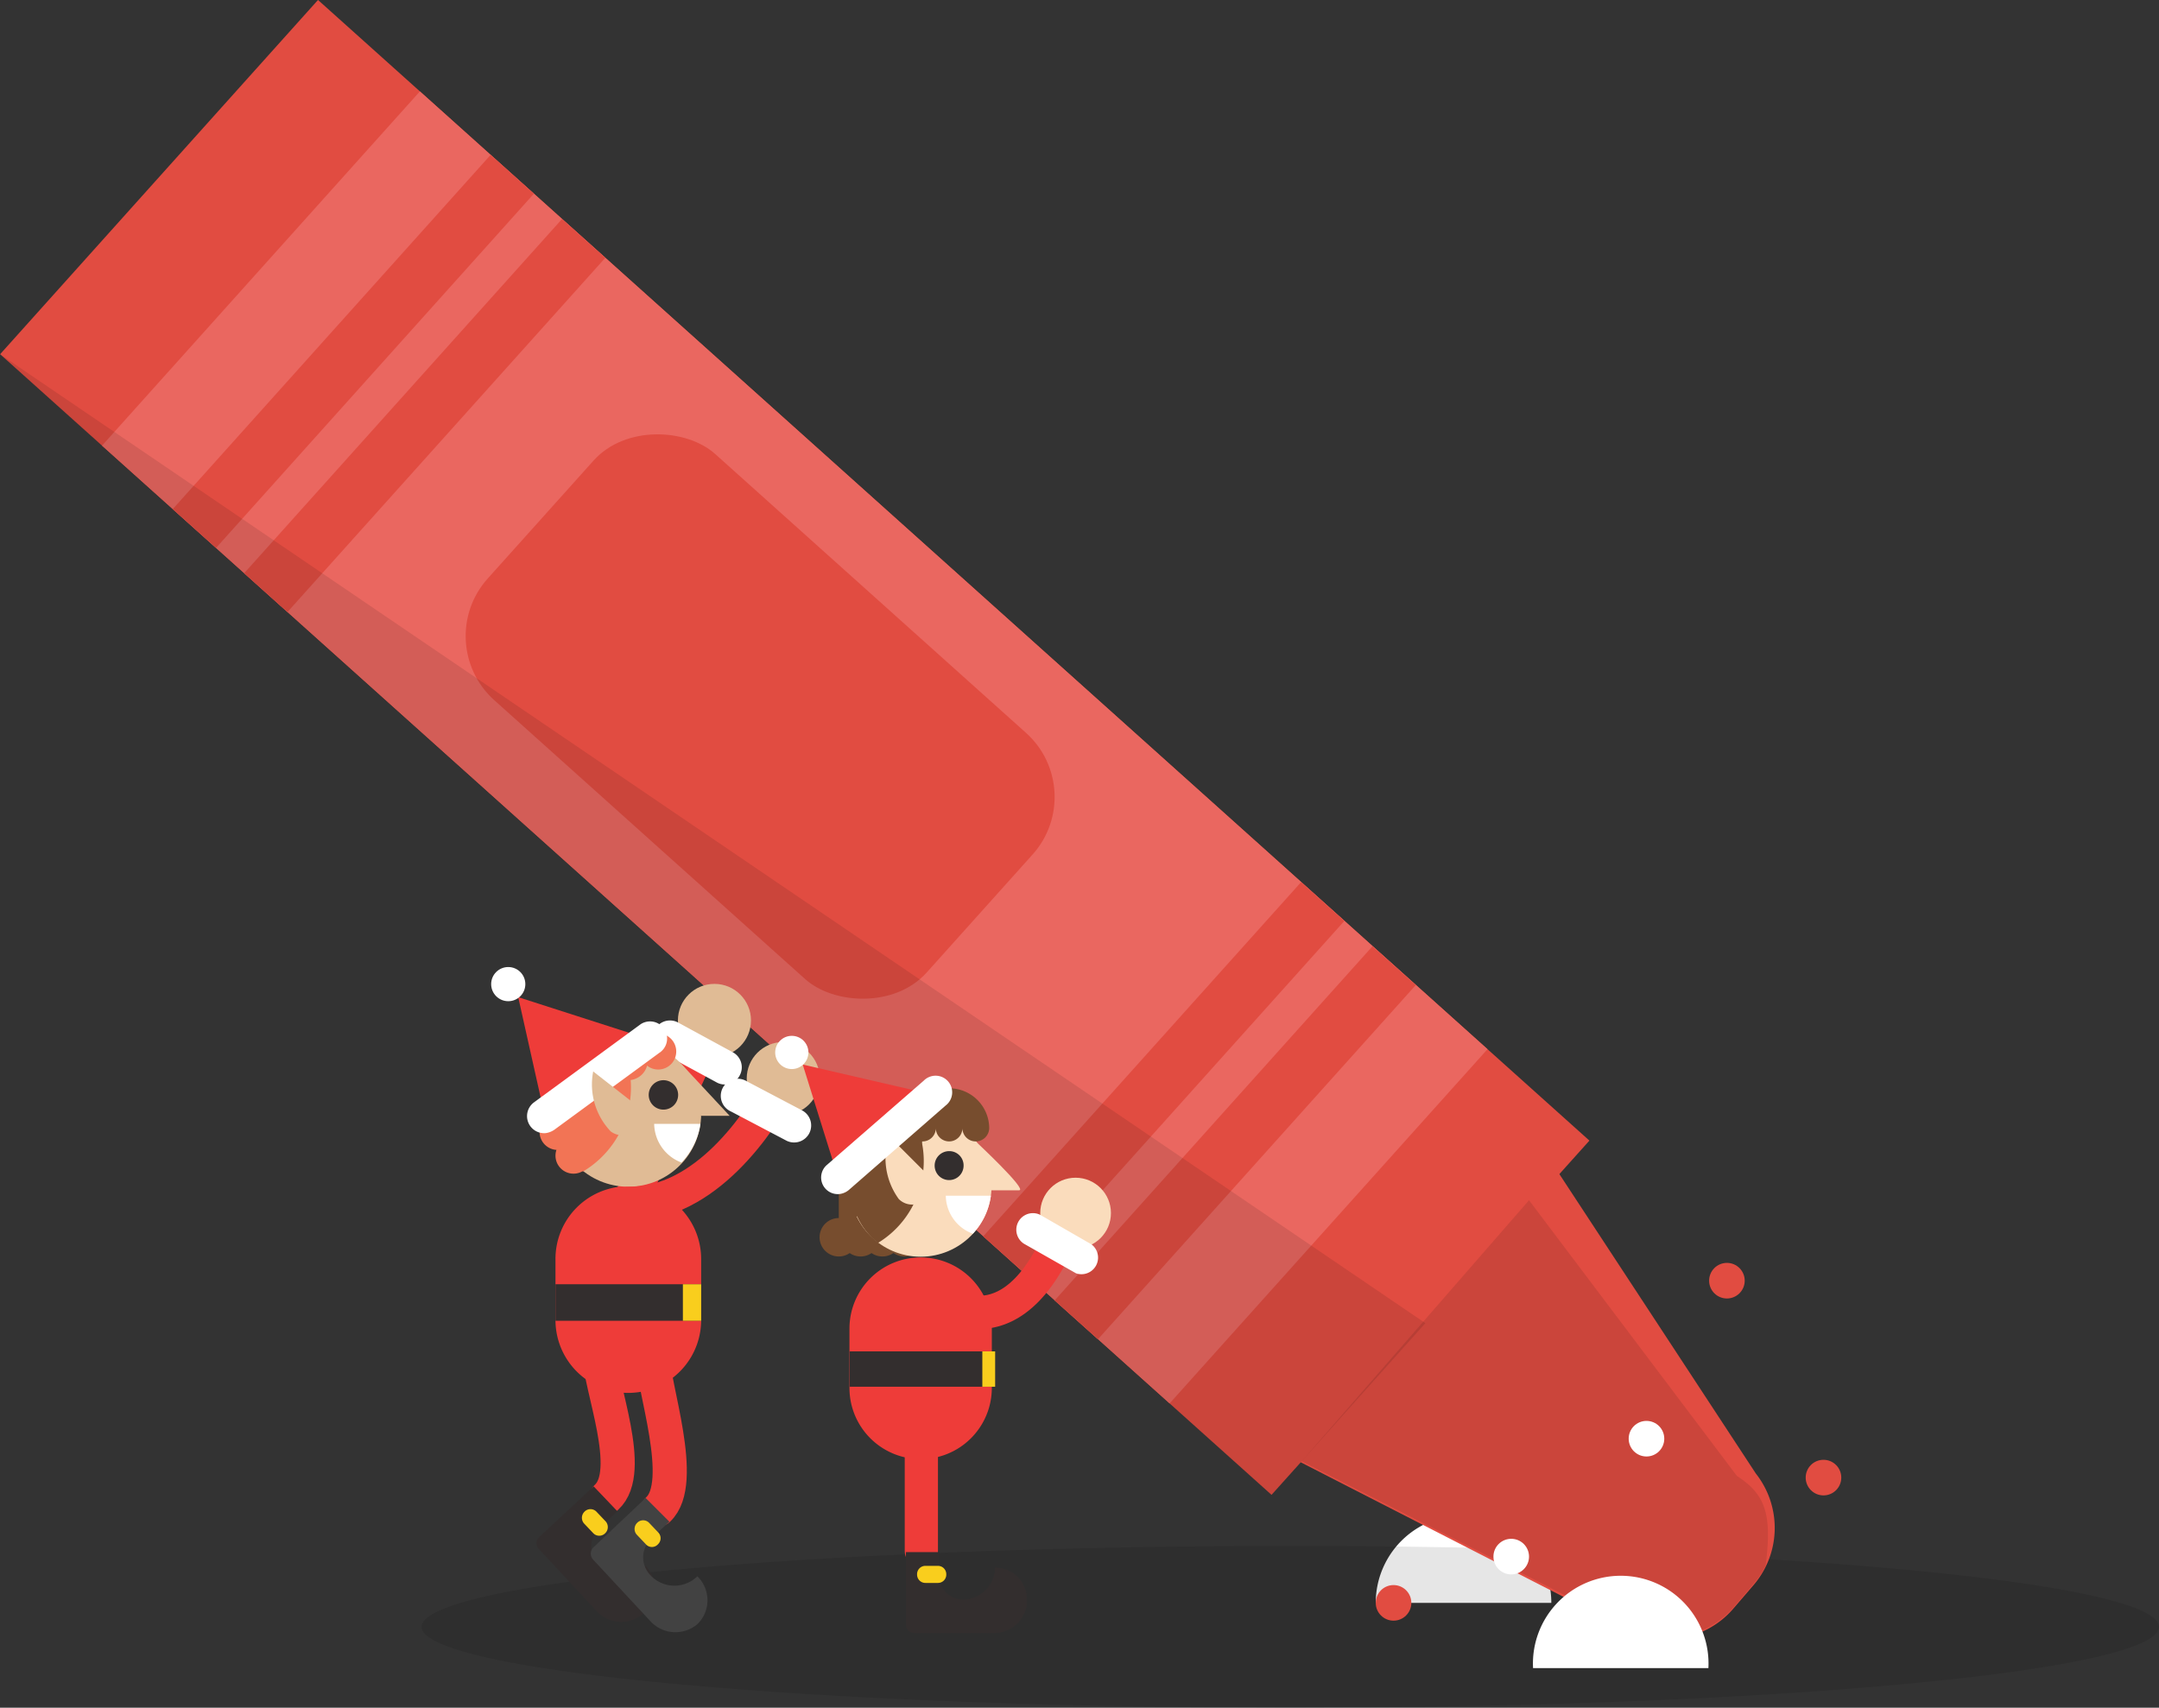 <svg xmlns="http://www.w3.org/2000/svg" width="90.99" height="71.98" viewBox="0 0 90.99 71.98"><rect x="0" y="0" width="90.99" height="71.98" fill="#333333" stroke="none"/><defs><style>.cls-1{fill:#fff}.cls-2{opacity:.1}.cls-3{fill:#e14c41}.cls-15,.cls-5{fill:none;stroke:#ee3c39;stroke-linecap:round;stroke-miterlimit:10}.cls-5{stroke-width:1.44px}.cls-6{fill:#332e2e}.cls-7{fill:#f9ce1d}.cls-9{fill:#ee3c39}.cls-11{fill:#e0bb95}.cls-12{fill:#fadcbc}.cls-13{fill:#f27455}.cls-14{fill:#774d2e}.cls-15{stroke-width:1.4px}</style></defs><g id="grid"><path class="cls-1" d="M65.38 67.56a3.7 3.7 0 0 0-7.4 0"/><ellipse class="cls-2" cx="54.38" cy="68.57" rx="36.61" ry="3.41"/><path class="cls-3" d="M73.86 66.86l-.86 1a3.7 3.7 0 0 1-4.7.68L53.58 61l11.36-12.7L74 62.11a3.7 3.7 0 0 1-.14 4.75z"/><path class="cls-3" transform="rotate(-48.1 33.49 31.498)" d="M23.46-4.49h20.06V67.5H23.46z"/><path transform="rotate(-48.1 33.49 31.498)" fill="#ea6760" d="M23.46 1.28h20.06v60.45H23.46z"/><path class="cls-3" transform="rotate(-48.1 17.899 17.514)" d="M7.87 16.29h20.06v2.45H7.87z"/><path class="cls-3" transform="rotate(-48.1 14.886 14.812)" d="M4.86 13.59h20.06v2.45H4.86z"/><path class="cls-3" transform="rotate(-48.1 52.061 48.169)" d="M42.03 46.94h20.06v2.45H42.03z"/><path class="cls-3" transform="rotate(-48.1 49.048 45.468)" d="M39.02 44.24h20.06v2.45H39.02z"/><rect class="cls-3" x="25.07" y="17.77" width="13.94" height="24.86" rx="3.63" transform="rotate(-48.1 32.039 30.205)"/><path class="cls-2" d="M0 14.93l60.07 40.84-6.48 7.24L0 14.93z"/><path class="cls-2" d="M64.44 50.59l-9.58 11 13.48 6.86a3.68 3.68 0 0 0 4.7-.68l.85-1a3.32 3.32 0 0 0 .52-.78c.28-2.16 0-3-1.21-3.78z"/><path class="cls-1" d="M72 70.31a3.7 3.7 0 1 0-7.39 0"/><circle class="cls-3" cx="76.85" cy="62.28" r=".75"/><circle class="cls-3" cx="58.73" cy="67.56" r=".75"/><circle class="cls-1" cx="63.69" cy="65.61" r=".75"/><circle class="cls-1" cx="69.39" cy="60.64" r=".75"/><circle class="cls-3" cx="72.78" cy="53.98" r=".75"/><path class="cls-5" d="M25.27 57.11c0 1.3 1.5 4.9.29 6"/><path class="cls-6" d="M27.21 66a1.38 1.38 0 0 1-2-.07 1.07 1.07 0 0 1 .05-1.52l.76-.71-1-1.05-2.3 2.14a.35.35 0 0 0 0 .51l2.4 2.58a1.42 1.42 0 0 0 2 .13 1.4 1.4 0 0 0 .09-2.01z"/><path class="cls-7" d="M25 64.62l-.37-.39a.36.36 0 0 1 0-.51.35.35 0 0 1 .51 0l.37.39a.36.36 0 0 1 0 .51.35.35 0 0 1-.51 0z"/><path fill="#32a558" d="M25.22 57.11h2.52l-1.26-6.37-1.26 6.37z"/><path class="cls-9" d="M26.48 50a3.06 3.06 0 0 0-3.07 3.07v2.57a3.07 3.07 0 0 0 6.14 0v-2.55A3.07 3.07 0 0 0 26.48 50z"/><path class="cls-5" d="M27.5 57.11c0 1.3 1.46 5.37.24 6.51"/><path d="M29.39 66.44a1.38 1.38 0 0 1-2-.07 1.08 1.08 0 0 1 .06-1.52l.76-.71-1-1L25 65.23a.37.37 0 0 0 0 .51l2.4 2.58a1.43 1.43 0 0 0 2 .13 1.41 1.41 0 0 0-.01-2.01z" fill="#424242"/><path class="cls-7" d="M27.22 65.09l-.37-.39a.36.36 0 0 1 0-.51.35.35 0 0 1 .51 0l.37.39a.35.35 0 0 1 0 .51.34.34 0 0 1-.51 0z"/><path class="cls-6" d="M23.41 54.13h6.14v1.54h-6.14z"/><path class="cls-7" d="M28.78 54.13h.77v1.54h-.77z"/><path class="cls-5" d="M26.48 50.74c.62-1.15 2.67-6 3.47-7.43"/><circle class="cls-11" cx="30.11" cy="43.01" r="1.54"/><path class="cls-1" d="M30.86 44.34l-2.28-1.24a.72.72 0 0 0-.69 1.27l2.29 1.24a.71.71 0 0 0 1-.29.72.72 0 0 0-.32-.98z"/><path class="cls-12" d="M25.87 46.37l-1.08-1.57a4.19 4.19 0 0 0 .29 2.72.48.48 0 0 0 .39.24c.31 0 .56-.36.56-.81a1 1 0 0 0-.16-.58z"/><circle class="cls-11" cx="26.48" cy="46.95" r="3.07"/><path class="cls-13" d="M26.48 43.88a3.08 3.08 0 0 0-1.54.41.81.81 0 0 0 .71.41l-.34.34a.82.82 0 0 0 1.17 0v.49a.83.83 0 0 0 .82-.83l.35.34a.8.8 0 0 0 .19-.84 3 3 0 0 0-1.36-.32z"/><path class="cls-14" d="M25.56 48.07a.81.81 0 0 1-1.56-.34z"/><path class="cls-13" d="M26.5 46.69a4.07 4.07 0 0 0-.4-2.8 3.08 3.08 0 0 0-1.53 5.49 4.15 4.15 0 0 0 1.93-2.69z"/><path class="cls-11" d="M28.7 44.83l2.05 2.2h-1.21l-.84-2.2z"/><path class="cls-6" d="M28.58 46.15a.62.62 0 1 1-.62-.62.62.62 0 0 1 .62.62z"/><path class="cls-1" d="M29.52 47.37h-1.95A1.77 1.77 0 0 0 28.72 49a3 3 0 0 0 .8-1.63z"/><circle class="cls-13" cx="24.17" cy="48.71" r=".76"/><circle class="cls-13" cx="23.5" cy="47.71" r=".76"/><circle class="cls-13" cx="27.74" cy="44.32" r=".76"/><path class="cls-9" d="M22.94 46.95l-1.1-4.92 5.48 1.76-4.38 3.16z"/><path d="M23.08 47.26l4.49-3.29"/><path class="cls-1" d="M23 47.76a.72.72 0 0 1-.49-1.3L27 43.17a.72.72 0 0 1 .85 1.16l-4.49 3.29a.85.85 0 0 1-.36.14z"/><circle class="cls-1" cx="21.42" cy="41.48" r=".72"/><path class="cls-11" d="M27 47a.77.77 0 0 0-.3-.51L25 45.16a2.87 2.87 0 0 0 .74 2.53.84.84 0 0 0 .58.16A.78.78 0 0 0 27 47z"/><path class="cls-5" d="M26.48 50.74c3.26.06 5.6-3.51 6.37-5"/><circle class="cls-11" cx="33.01" cy="45.46" r="1.54"/><path class="cls-1" d="M33.78 46.79l-2.3-1.21a.72.72 0 1 0-.67 1.27l2.3 1.21a.72.72 0 0 0 1-.3.72.72 0 0 0-.33-.97z"/><path class="cls-15" d="M38.83 59.86v5.51"/><path class="cls-6" d="M41.93 66.07a1.35 1.35 0 0 1-1.35 1.35 1 1 0 0 1-1-1v-1h-1.4v3.06a.35.35 0 0 0 .35.35h3.37a1.37 1.37 0 0 0 1.38-1.31 1.35 1.35 0 0 0-1.35-1.45z"/><path class="cls-7" d="M39.53 66.72H39a.35.35 0 0 1-.35-.35A.35.35 0 0 1 39 66h.53a.35.35 0 0 1 .35.35.35.35 0 0 1-.35.37z"/><path class="cls-9" d="M37.57 59.86h2.45l-1.22-6.2-1.23 6.2z"/><path class="cls-9" d="M38.8 53a3 3 0 0 0-3 3v2.5a3 3 0 1 0 6 0V56a3 3 0 0 0-3-3z"/><path class="cls-6" d="M35.81 56.96h5.97v1.49h-5.97z"/><path class="cls-7" d="M41.4 56.96h.54v1.49h-.54z"/><circle class="cls-14" cx="36.27" cy="52.15" r=".81"/><circle class="cls-14" cx="38.12" cy="52.15" r=".81"/><circle class="cls-14" cx="35.35" cy="52.15" r=".81"/><circle class="cls-14" cx="37.19" cy="52.15" r=".81"/><path class="cls-14" d="M39.86 49.98h-4.51v2.17h4.51"/><circle class="cls-12" cx="38.8" cy="49.98" r="2.99"/><path class="cls-6" d="M40.61 49.12a.61.61 0 1 1-.61-.6.6.6 0 0 1 .61.6z"/><path class="cls-14" d="M40 45.87a1.68 1.68 0 0 0-1.68 1.68.56.56 0 1 0 1.12 0 .56.56 0 0 0 1.12 0 .56.56 0 0 0 .56.56.57.57 0 0 0 .57-.56A1.69 1.69 0 0 0 40 45.87z"/><path class="cls-15" d="M38.8 54.2s3 3.14 5.4-1.1"/><circle class="cls-12" cx="45.33" cy="51.13" r="1.49"/><path class="cls-1" d="M46 52.45l-2.17-1.25a.7.7 0 0 0-.68 1.22l2.2 1.25a.7.7 0 0 0 .65-1.22z"/><path class="cls-14" d="M38.84 49.78a3.9 3.9 0 0 0-.39-2.72A3 3 0 0 0 37 52.39a4 4 0 0 0 1.84-2.61z"/><path class="cls-14" d="M38.45 49.34a4 4 0 0 0 .37-2.73 3 3 0 0 0-2.94 4.73 4.1 4.1 0 0 0 2.57-2z"/><path class="cls-12" d="M39 49.42l-1.53-1.53a2.92 2.92 0 0 0 .41 2.65.79.79 0 0 0 1.12-1.12z"/><path class="cls-9" d="M35.29 49.54l-1.46-4.67 5.45 1.26-3.99 3.41z"/><path class="cls-1" d="M35.43 50.32a.7.7 0 0 1-.58-1.22l4.08-3.55a.7.7 0 1 1 .92 1.05l-4.08 3.56a.76.76 0 0 1-.34.16z"/><circle class="cls-1" cx="33.37" cy="44.36" r=".7"/><path class="cls-12" d="M41.12 48.11s2.21 2.06 1.83 2.06h-1.9z"/><path class="cls-1" d="M41.76 50.4h-1.9A1.73 1.73 0 0 0 41 52a2.9 2.9 0 0 0 .76-1.6z"/></g></svg>